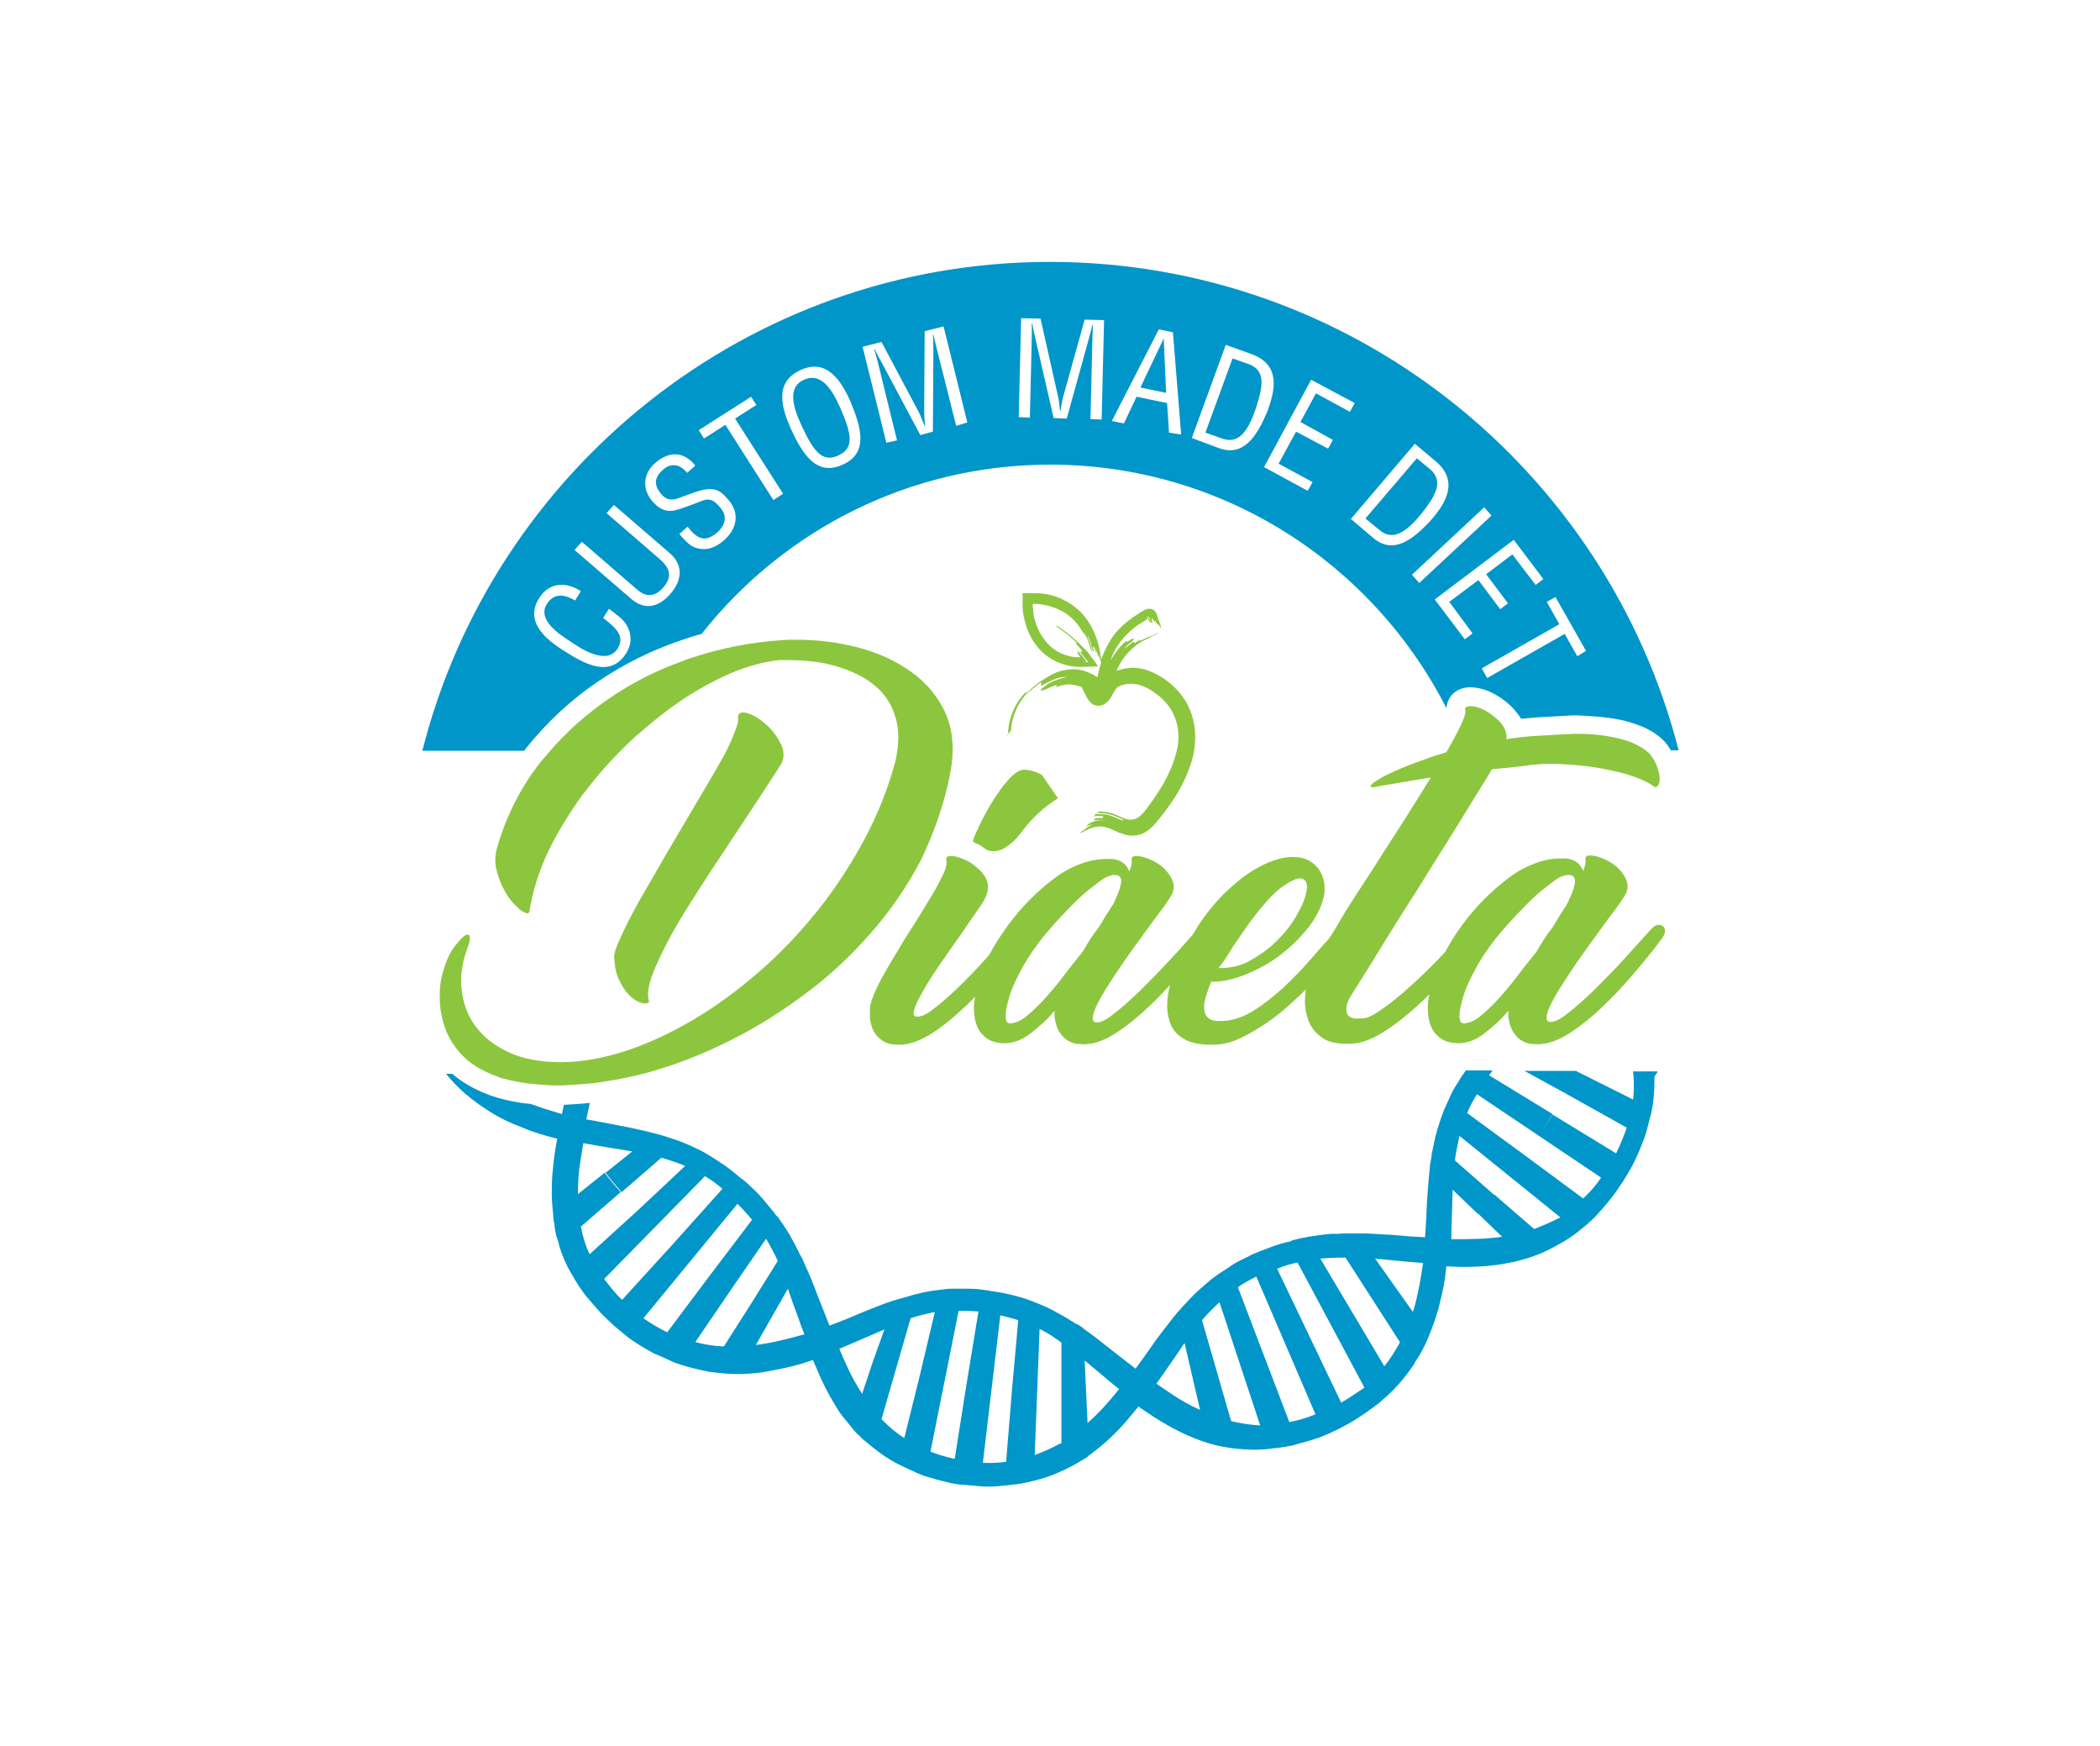 <?xml version="1.0" encoding="utf-8"?>
<!-- Generator: Adobe Illustrator 22.1.0, SVG Export Plug-In . SVG Version: 6.00 Build 0)  -->
<svg version="1.1" id="Layer_1" xmlns="http://www.w3.org/2000/svg" xmlns:xlink="http://www.w3.org/1999/xlink" x="0px" y="0px"
	 viewBox="0 0 433.1 360" style="enable-background:new 0 0 433.1 360;" xml:space="preserve">
<style type="text/css">
	.st0{fill:#0096C9;}
	.st1{fill:#8CC63F;}
</style>
<g>
	<g>
		<path class="st0" d="M216.5,54c-62.3,0-114.8,43-129.4,100.8h21c0.1-0.1,0.2-0.2,0.2-0.3c4.3-5.4,9.3-10.1,14.9-13.9
			c5.6-3.8,11.7-6.8,18.2-8.9c1.1-0.4,2.2-0.7,3.3-1c16.8-21.3,42.8-34.9,71.9-34.9c35.6,0,66.5,20.4,81.7,50.2c0.1-1,0.4-1.8,1-2.6
			c0.5-0.6,1.8-1.7,3.9-1.7c0.1,0,0.2,0,0.3,0c1.5,0.1,3.1,0.5,4.7,1.4c1.5,0.8,2.8,1.8,4.1,3.2c0.5,0.6,1,1.2,1.4,1.9
			c1.1-0.1,2.2-0.2,3.4-0.3c2.3-0.1,4.8-0.3,7.4-0.4l0.1,0h0.1c1.1,0,2.4,0.1,4,0.2c1.6,0.1,3.3,0.3,4.9,0.6
			c1.8,0.3,3.5,0.9,5.1,1.5c1.8,0.8,3.4,1.8,4.6,3.1l0.1,0.1l0.1,0.1c0.4,0.5,0.8,1.1,1.1,1.6h1.6C331.4,96.9,278.9,54,216.5,54z
			 M129.2,134.6c-3.3,5.3-8.6,2.3-12.7-0.3c-3.9-2.4-8.4-6.1-5.3-11c2.1-3.3,5.6-3.4,8.6-1.4l-1.2,1.9c-2.1-1.2-4.2-1.7-5.8,0.7
			c-2.1,3.3,2.6,6.3,4.9,7.8c2.3,1.6,7.5,4.9,9.7,1.4c1.4-2.3-0.1-3.9-1.9-5.4c-0.4-0.3-0.7-0.6-1.1-0.9l1.2-1.9
			c0.3,0.3,0.7,0.5,1,0.8c1.3,1,2.3,1.7,3,3.3C130.3,131.3,130.2,132.9,129.2,134.6z M138.3,122.4c-2.4,2.8-5.3,3.5-8.1,1.1
			l-11.7-10.1l1.5-1.7l11.1,9.6c1.2,1.1,3.3,2.6,5.7-0.2c2.4-2.7,0.6-4.6-0.6-5.7l-11.1-9.6l1.5-1.7l11.7,10.1
			C140.9,116.6,140.7,119.6,138.3,122.4z M149.2,111.5c-1.5,1.3-3.7,2.4-6.3,1.2c-1-0.5-2-1.7-2.8-2.6l1.7-1.5
			c1.9,2.4,3.5,3.4,6.1,1.2c1.7-1.5,2.2-3.4,0.6-5.2c-2-2.4-3-1.6-5.1-0.8c-1.1,0.4-2.9,1.1-4.1,1.4c-2.1,0.5-3.5-0.4-4.8-1.9
			c-2.2-2.6-1.8-5.8,0.7-7.9c2.8-2.4,5.8-2.4,8.2,0.6l-1.7,1.5c-1.3-1.7-3.2-2.2-4.9-0.7c-2.5,2.1-1.4,3.9-0.4,5.1
			c0.9,1.1,2,1.3,3.3,0.9l3.3-1.2c3.9-1.4,5.3-0.8,7,1.2C152.6,105.6,152.2,108.9,149.2,111.5z M159.5,103.1l-9.9-15.5l-4.4,2.8
			l-1.1-1.7l10.8-6.9l1.1,1.7l-4.4,2.8l9.9,15.5L159.5,103.1z M173.8,95.8c-5.4,2.5-8.3-2.2-10.7-7.4c-1.9-4.3-3.5-9.6,2-12.1
			c5.4-2.5,8.4,2.2,10.3,6.5C177.6,88.1,179.2,93.4,173.8,95.8z M197.2,87.8l-4.1-16.3c-0.2-0.8-0.4-1.7-0.6-2.5l-0.1,0
			c0.1,1.2,0.1,2,0.1,2.8L192.4,89l-2.6,0.7l-8.2-15.4c-0.4-0.6-0.7-1.3-1.2-2.3l-0.1,0c0.2,0.8,0.5,1.7,0.7,2.5l4,16.3l-2.2,0.5
			l-4.9-19.8l3.9-1l7.7,14.5c0.4,0.8,0.7,1.6,1.2,2.8l0.1,0c-0.1-1-0.2-2-0.2-3.1l0.1-16.4l3.9-1l4.9,19.8L197.2,87.8z M227.2,86.5
			l-2.3-0.1l0.4-16.8c0-0.9,0.1-1.7,0.1-2.6l-0.1,0c-0.3,1.2-0.5,1.9-0.7,2.7L220,86.3l-2.7-0.1l-3.9-17c-0.2-0.7-0.3-1.4-0.5-2.5
			l-0.1,0c0,0.9,0,1.8,0,2.6l-0.4,16.8l-2.3-0.1l0.5-20.4l4,0.1l3.6,16c0.2,0.9,0.3,1.7,0.4,3l0.1,0c0.2-1,0.3-2,0.6-3l4.4-15.8
			l4,0.1L227.2,86.5z M241.1,89.2l-0.4-6.1l-6.3-1.3l-2.6,5.5l-2.5-0.5l9.7-18.9l2.9,0.6l1.7,21.1L241.1,89.2z M251.4,92.4l-5.6-2.1
			l7-19.2l5.3,1.9c6,2.2,5,7.3,3.2,12C259.3,89.7,256.6,94.3,251.4,92.4z M274.9,90.7l-1,1.8l-6.6-3.5l-3.6,6.6l7,3.8l-1,1.8l-9-4.9
			l9.7-18l9,4.8l-1,1.8l-7-3.8l-3.2,5.9L274.9,90.7z M283.2,110.9l-4.6-3.9l13.2-15.5l4.3,3.6c4.8,4.1,2.2,8.6-1.2,12.4
			C291.5,111.1,287.4,114.5,283.2,110.9z M291.2,118.5l14.9-13.9l1.5,1.7l-14.9,13.9L291.2,118.5z M303.7,130.6l-1.6,1.2l-6.2-8.2
			l16.3-12.3l6.1,8.1l-1.6,1.2l-4.8-6.3l-5.4,4.1l4.5,6l-1.6,1.2l-4.5-6l-6,4.5L303.7,130.6z M325.3,135.3l-2.6-4.6l-16,9.1l-1.1-2
			l16-9.1l-2.6-4.6l1.8-1l6.3,11.1L325.3,135.3z"/>
		<polygon class="st0" points="240,69.8 235.2,79.9 240.5,81 240,69.8 		"/>
		<path class="st0" d="M165.8,78.3c-3.2,1.4-2.5,5.1-0.6,9.2c2.5,5.4,4.3,8,7.7,6.4c3.4-1.5,2.7-4.6,0.3-10
			C171.4,79.8,169.1,76.8,165.8,78.3z"/>
		<path class="st0" d="M257.6,75.1l-3.4-1.2l-5.6,15.3l3.4,1.2c3.1,1.1,5.2-0.7,7.1-6.5C260.5,79.5,261,76.4,257.6,75.1z"/>
		<path class="st0" d="M295,96.8l-2.8-2.3l-10.6,12.4l2.8,2.3c2.5,2.2,5.2,1.2,9-3.6C296.2,102,297.7,99.2,295,96.8z"/>
		<path class="st0" d="M341.8,221.1c0-0.1,0-0.1,0-0.2h-5l0.1,1.1c0.1,1.6,0.1,3.1-0.1,4.7l-11.6-5.8v0l-0.1-0.1h-10.7l8.4,4.6v0
			l12.7,7.1c-0.6,1.7-1.3,3.5-2.2,5.3l-13.1-8l-2.1,3.3l2.1-3.4l-13.1-8c0.2-0.3,0.5-0.6,0.7-1h-5.5c-0.2,0.3-0.4,0.6-0.6,0.9l0,0
			l0,0l-0.1,0.1c-0.3,0.4-0.5,0.8-0.8,1.3l0,0c-0.8,1.2-1.5,2.4-2,3.7l0,0l-0.1,0.2c-0.6,1.3-1.2,2.6-1.6,3.9c-0.5,1.6-1,3-1.3,4.6
			l0,0c-0.1,0.3-0.1,0.7-0.2,1c-0.1,0.5-0.2,0.9-0.3,1.4l-0.1,0.9c-0.1,0.3-0.1,0.7-0.2,1l-0.1,0.7l0,0.3l0,0
			c-0.3,2.4-0.4,4.7-0.6,7.1c-0.1,2.4-0.2,4.8-0.4,7.2l0,0l0,0l0,0l0,0l0.1,0.1c-1.2-0.1-2.4-0.1-3.5-0.2c-1.2-0.1-2.4-0.2-3.6-0.3
			c-1.2-0.1-2.3-0.1-3.5-0.2c-1.2-0.1-2.4-0.1-3.5-0.1l0,0c-0.6,0-1.2,0-1.8,0l0,0l0,0c-0.7,0-1.4,0-2.1,0.1l-0.5,0
			c-0.4,0-0.7,0-1,0l0,0c-1.6,0.1-3.1,0.4-4.7,0.6l0,0c-0.3,0.1-0.6,0.1-0.9,0.2l-0.3,0l-0.3,0.1c-0.6,0.1-1.1,0.3-1.7,0.4L266,256
			c-0.2,0-0.4,0.1-0.6,0.1l0,0c-1.3,0.3-2.7,0.8-4,1.3l0,0c-0.8,0.3-1.7,0.6-2.5,1l0,0l0,0l-0.1,0c-0.5,0.2-0.9,0.4-1.4,0.7l0,0
			c-1.3,0.6-2.6,1.2-3.7,2l0,0l-0.1,0.1c-1.3,0.8-2.5,1.6-3.7,2.5c-1.1,0.9-2.1,1.8-3.1,2.7c-1,0.9-1.9,2-2.8,2.9
			c-1.6,1.7-3,3.6-4.4,5.4c-1.4,1.8-2.7,3.8-4.1,5.7l-1.3,1.8l0,0l0,0v0l0,0l0,0l0,0l0,0c-1.8-1.4-3.6-2.8-5.4-4.2
			c-1.8-1.4-3.5-2.8-5.4-4.1l0-0.1c-0.4-0.2-0.7-0.5-1.1-0.7L222,273c-1.3-0.8-2.5-1.6-3.9-2.3c-1.3-0.8-2.7-1.4-4.2-2
			c-2.8-1.2-5.9-2-9.4-2.5l0,0l-0.1,0c-0.1,0-0.2,0-0.4-0.1l0,0c-0.5-0.1-1-0.1-1.5-0.2l0,0c-1.3-0.2-2.6-0.2-3.9-0.2l0,0
			c-0.5,0-0.9,0-1.4,0c-0.2,0-0.5,0-0.7,0c-0.8,0-1.6,0.1-2.4,0.2l0,0c-1.6,0.2-3.1,0.4-4.6,0.8l0,0l-0.4,0.1
			c-0.6,0.1-1.2,0.3-1.8,0.5l-0.7,0.2l-0.4,0.1c-0.6,0.2-1.2,0.3-1.7,0.5l-0.1,0l0,0c-1.9,0.6-3.8,1.4-5.6,2.1
			c-1.8,0.7-3.7,1.6-5.6,2.3l-2.1,0.8l0,0l0,0.1c-0.9-2.2-1.7-4.4-2.6-6.6c-0.8-2.2-1.7-4.3-2.7-6.5l0,0c-0.2-0.6-0.5-1.1-0.8-1.6
			l0,0l0,0c-0.3-0.6-0.6-1.2-0.9-1.8l-0.2-0.4c-0.2-0.3-0.3-0.6-0.5-0.9l0,0c-0.7-1.4-1.6-2.7-2.5-4l0,0c-0.2-0.2-0.3-0.5-0.5-0.7
			l-0.2-0.2l-0.2-0.2c-0.3-0.5-0.7-0.9-1.1-1.4l-0.5-0.6c-0.1-0.2-0.3-0.3-0.4-0.5l0,0c-0.9-1.1-1.8-2.1-2.9-3.1l0,0
			c-0.6-0.6-1.3-1.2-2-1.8l0,0l0,0l-0.1,0c-0.4-0.3-0.8-0.7-1.2-1l0,0c-1.1-0.9-2.2-1.8-3.4-2.5l0,0l-0.1-0.1
			c-1.3-0.8-2.5-1.6-3.8-2.3c-1.3-0.6-2.5-1.2-3.8-1.7c-1.3-0.5-2.6-0.9-3.8-1.3c-4.5-1.3-9-2.1-13.7-3l-2.2-0.4l0,0l-0.1,0.1
			l0.5-2.4c0.1-0.4,0.2-0.7,0.2-1.1c-1.8,0.2-3.6,0.3-5.3,0.4c-0.1,0.6-0.3,1.2-0.4,1.9c-1.2-0.4-2.4-0.7-3.6-1.1
			c-1-0.3-1.9-0.7-2.9-1c-2.5-0.2-4.8-0.7-6.9-1.3c-3.6-1.1-6.6-2.7-9-4.7c-0.1-0.1-0.1-0.1-0.2-0.2h-1.3c1.1,1.4,2.3,2.6,3.5,3.7
			l0,0c0.3,0.3,0.6,0.6,1,0.8l0.4,0.4c0.7,0.5,1.3,1,2,1.5l0,0l0,0c0.6,0.4,1.2,0.8,1.8,1.2l0,0c2.3,1.5,4.7,2.6,7.1,3.5
			c2.3,1,4.8,1.7,7.2,2.3l-0.1,0.1l0,0h0l0,0l0,0c-0.5,2.5-0.8,5-1,7.6c-0.1,1.3-0.1,2.6-0.1,4c0,1.3,0.2,2.7,0.3,4.1l0,0l0,0.3
			l0.1,0.9c0.1,0.4,0.2,0.8,0.2,1.3c0.1,0.4,0.1,0.7,0.2,1.1c0.1,0.6,0.3,1.1,0.5,1.7c0.1,0.4,0.2,0.8,0.3,1.2l0,0
			c0.6,1.9,1.4,3.8,2.5,5.6c0.9,1.6,1.9,3.2,3.1,4.7l0.2,0.2l0,0c1.2,1.4,2.4,2.9,3.9,4.3l0,0c0.5,0.5,1,0.9,1.5,1.4l0.1,0.1l0,0
			l0,0c1,0.8,1.9,1.6,2.9,2.4l0,0c1.7,1.2,3.3,2.2,5,3.1l0,0c0.3,0.2,0.6,0.3,0.9,0.4l0.9,0.4c0.7,0.3,1.5,0.7,2.2,1l0.4,0.2
			l0.3,0.1c0.3,0.1,0.6,0.2,0.9,0.3l0,0c2,0.7,4,1.1,5.9,1.5l0,0c0.2,0,0.5,0.1,0.7,0.1l0.1,0c1.9,0.3,3.9,0.4,5.7,0.4l0,0
			c1.1,0,2.2-0.1,3.3-0.2c1.1-0.1,2.2-0.3,3.2-0.5c2.1-0.4,4.1-0.8,6.1-1.4l2.5-0.8l0,0.1l0,0c0.5,1.2,1,2.3,1.5,3.5
			c0.5,1.1,1.1,2.3,1.7,3.4c0.6,1.1,1.3,2.3,2,3.4c0.7,1.1,1.6,2.1,2.5,3.2l0,0l0.3,0.4l0.5,0.6c0.3,0.3,0.5,0.6,0.8,0.8l0.8,0.8
			c0.6,0.5,1.2,1,1.8,1.5c0.2,0.1,0.3,0.3,0.5,0.4l0,0c1.5,1.2,3.2,2.4,5,3.3l0,0l0.1,0.1l0.1,0c0.2,0.1,0.4,0.2,0.6,0.3
			c0.7,0.3,1.4,0.7,2.1,1c0.4,0.1,0.7,0.3,1.1,0.5c0.5,0.2,1,0.4,1.5,0.6l0,0c1.6,0.5,3.4,1,5.2,1.4l0,0c0.7,0.2,1.5,0.3,2.2,0.4
			l0.2,0l0.2,0l0,0c1.1,0.1,2.2,0.2,3.3,0.3l0,0c1.9,0.2,3.7,0.1,5.4-0.1c1.7-0.2,3.3-0.3,4.9-0.7c1.8-0.4,3.5-0.9,5.1-1.5
			c1.6-0.6,3.1-1.4,4.5-2.1c0.5-0.3,1-0.6,1.5-0.9c0.4-0.2,0.8-0.5,1.2-0.7l0-0.1c3.6-2.6,6.5-5.4,9-8.5l1.5-1.8l0,0l0,0l0,0
			c4.4,3.1,9.1,6,14.9,7.7c1.7,0.5,3.5,0.8,5.4,1c1.9,0.2,3.9,0.3,6,0.1c1.8-0.2,3.7-0.4,5.6-0.8l0.3-0.1l0,0c1.8-0.5,3.7-1,5.6-1.7
			l0,0c0.6-0.3,1.2-0.5,1.9-0.8l0.1-0.1l0,0l0,0c1.2-0.5,2.3-1.1,3.4-1.7l0,0c1.8-1,3.4-2.1,4.9-3.2l0,0c0.3-0.2,0.5-0.4,0.8-0.6
			l0.8-0.6c0.6-0.5,1.2-1.1,1.8-1.6l0.3-0.3l0.3-0.3c0.2-0.2,0.5-0.4,0.7-0.7l0,0c1.5-1.5,2.7-3.1,3.8-4.7l0,0
			c0.1-0.2,0.3-0.4,0.4-0.6l0-0.1c1.1-1.6,2-3.3,2.7-5l0,0c0.9-2.1,1.6-4.1,2.2-6.2c0.5-2.1,1-4.1,1.3-6.1l0.3-2.6l0.1,0.1l0,0
			l2.3,0.1c4.9,0.1,10-0.3,15.3-2.1c1.5-0.5,3-1.2,4.5-2c1.5-0.8,3.1-1.7,4.5-2.8c1.5-1.2,3.1-2.4,4.5-4l0.1-0.1l0,0
			c1.3-1.4,2.5-2.9,3.7-4.5l0,0c0.4-0.6,0.8-1.2,1.2-1.8l0.1-0.1l0,0l0,0c0.7-1.1,1.3-2.2,1.9-3.2l0,0c1-1.8,1.7-3.6,2.4-5.4l0,0
			c0.1-0.3,0.2-0.5,0.3-0.8c0.1-0.3,0.2-0.6,0.3-0.9c0.2-0.8,0.4-1.5,0.6-2.3l0.1-0.4l0.1-0.4c0.1-0.4,0.2-0.8,0.3-1.1l0,0
			c0.4-2,0.6-4.1,0.6-6l0,0c0-0.4,0-0.8,0-1.3L341.8,221.1z M121.6,258.6c-0.8-1.7-1.4-3.5-1.7-5.3l-0.1-0.4l8.2-7.1
			c-1.1-1.3-2.3-2.6-3.3-4l-5.5,4.4c0-2.3,0.1-4.5,0.5-6.8c0.2-1.2,0.4-2.4,0.6-3.7c1.7,0.3,3.5,0.6,5.2,0.9
			c1.7,0.3,3.3,0.5,4.9,0.8l-5.5,4.4c1,1.4,2.2,2.7,3.3,4l8.2-7.1c1.7,0.5,3.3,1,4.9,1.7l-9.7,9.1v0L121.6,258.6z M128.3,268
			c-1.5-1.4-2.6-2.9-3.7-4.3l10.4-10.6l10.4-10.6c1.2,0.7,2.4,1.6,3.6,2.6l-10.3,11.5v0L128.3,268z M137.6,274.7
			c-1.6-0.8-3.2-1.7-4.9-2.9l9.7-11.8l-3-2.6l3,2.6l9.7-11.8c1.1,1.1,2.1,2.2,3,3.3l-8.8,11.6v0L137.6,274.7z M149.3,277.6l-0.4,0
			c-1.8-0.1-3.7-0.4-5.5-0.9l7.3-10.7l7.3-10.6c0.7,1.2,1.3,2.3,1.9,3.5l0.5,1.1l-5.5,8.8v0L149.3,277.6z M155.9,277.3l3.3-5.8
			l3.3-5.8c0.3,1,0.7,2,1,2.9c0.4,1,0.7,2,1.1,3c0.4,1.2,0.8,2.3,1.3,3.5C162.7,276,159.3,276.9,155.9,277.3z M180,280.8l-2.2,6.6
			c-1.2-1.9-2.3-3.8-3.2-5.9c-0.5-1.1-1-2.2-1.5-3.4c3.3-1.4,6.3-2.7,9.3-4L180,280.8z M189.7,283.6l-3.2,12.9c-1.6-1-3-2.2-4.3-3.5
			l-0.4-0.4l3-10.4l3-10.4c1.7-0.6,3.3-0.9,5-1.3L189.7,283.6z M199.3,285.6l-2.4,15.2c-1.8-0.4-3.5-0.9-5-1.5l2.9-14.5l2.9-14.5
			c1.3-0.1,2.6,0,4.1,0.1L199.3,285.6L199.3,285.6z M208.7,286.7l-1.2,14.7c-1.5,0.2-3.1,0.3-4.8,0.2l1.8-15.2h0l1.8-15.2
			c1.3,0.3,2.5,0.6,3.7,1L208.7,286.7z M218.5,297.7c-1.6,0.9-3.3,1.6-5.1,2.3l0.5-13l0.5-13c1.2,0.6,2.4,1.3,3.5,2.1l1,0.7l0,10.4
			l0,10.4L218.5,297.7z M224.3,293.4L224,287l-0.3-6.5c1.4,1.2,2.9,2.4,4.3,3.6c0.9,0.8,1.9,1.6,2.8,2.3
			C228.8,288.9,226.7,291.3,224.3,293.4z M241.6,287.4c-1-0.7-2.1-1.4-3.1-2.1c1-1.4,2-2.9,3-4.3c1-1.4,1.9-2.8,2.8-4.1l1.6,6.9h0
			l1.6,6.9C245.5,289.8,243.5,288.7,241.6,287.4z M254.3,293.1l-0.4-0.1l-3-10.4l-3-10.4c1.1-1.3,2.3-2.5,3.6-3.7l4.2,12.7l0,0
			l4.2,12.7C258,293.8,256.1,293.5,254.3,293.1z M265.9,293.2l-5.3-13.9v0l-5.3-13.9c1.1-0.8,2.4-1.5,3.8-2.2l6.1,14.2l0,0l6.1,14.2
			C269.4,292.4,267.6,292.9,265.9,293.2z M276.6,289.2l-6.6-13.8l-6.6-13.8c1.4-0.6,2.8-1,4.2-1.3l6.9,12.9l6.9,12.9
			C279.9,287.1,278.3,288.2,276.6,289.2z M288.6,277c-0.9,1.6-1.9,3.2-3.1,4.7l-6.6-11.1l0,0l-6.6-11.1c1.3-0.1,2.7-0.2,4-0.2l1.2,0
			l5.6,8.7l0,0l0,0l5.6,8.7L288.6,277z M291.4,270.5l-3.9-5.5l-3.9-5.5c2.1,0.2,4.1,0.4,6.2,0.6c1.2,0.1,2.5,0.2,3.7,0.3
			C293,263.8,292.4,267.3,291.4,270.5z M316.4,253.4l-8.2-7.1c-1.1,1.3-2.3,2.6-3.5,3.8l5.1,4.9c-3.4,0.5-7,0.5-10.5,0.5
			c0-1.2,0.1-2.5,0.1-3.7c0.1-2.2,0.1-4.4,0.2-6.5l5.1,4.9c1.2-1.2,2.4-2.5,3.5-3.8l-8.1-7.1l0-0.4c0.2-1.6,0.6-3.1,0.9-4.7
			l10.4,8.4l0,0l10.4,8.4C320.1,251.9,318.2,252.7,316.4,253.4z M326.5,247.1l-11.9-8.8l-12-8.8c0.5-1.3,1.2-2.6,2-3.9l12.8,8.6v0
			l12.8,8.6C329.1,244.5,327.8,245.9,326.5,247.1z"/>
	</g>
	<g>
		<path class="st1" d="M141.8,187.1c2.8-4.5,5.9-9.2,9.3-14.3c3.4-5.1,6.7-10.1,9.9-15.1c0.8-1.3,0.8-2.8,0-4.4
			c-0.8-1.6-1.9-3-3.2-4.1c-1.3-1.1-2.6-1.9-3.8-2.2c-0.3-0.1-0.6-0.1-0.8-0.1c-0.7,0-1,0.4-1,1.1c0.1,0.5,0,1.1-0.3,1.9
			c-0.3,0.8-0.6,1.7-1.1,2.8c-0.6,1.5-1.7,3.5-3.2,6.1c-1.5,2.6-3.2,5.4-5,8.5c-1.8,3.1-3.7,6.2-5.6,9.5c-1.9,3.3-3.7,6.4-5.3,9.2
			c-1.6,2.9-2.9,5.4-3.8,7.5c-1,2.1-1.4,3.6-1.2,4.3c0.1,1.7,0.4,3.1,1,4.3c0.6,1.2,1.2,2.2,2,3c0.8,0.8,1.5,1.3,2.3,1.6
			c0.4,0.1,0.7,0.2,1,0.2c0.3,0,0.7-0.1,0.9-0.3c-0.6-1.7-0.1-4.2,1.5-7.7C136.9,195.5,139,191.5,141.8,187.1z"/>
		<path class="st1" d="M196.1,158.7c0.8-4.8,0.3-9-1.5-12.5c-1.8-3.5-4.4-6.3-7.9-8.5c-3.4-2.2-7.4-3.8-11.9-4.7
			c-3.6-0.8-7.2-1.1-10.8-1.1c-1,0-1.9,0-2.9,0.1c-6.1,0.4-12.3,1.6-18.4,3.6c-0.6,0.2-1.3,0.4-1.9,0.7c-5.4,1.9-10.5,4.5-15.3,7.8
			c-4.5,3.1-8.6,6.7-12.2,10.9c-0.6,0.7-1.2,1.4-1.8,2.1c-4,5.1-7,10.9-8.9,17.4c-0.6,1.9-0.6,3.8,0,5.6c0.5,1.8,1.3,3.4,2.2,4.8
			c1,1.3,1.9,2.3,2.8,2.9c0.5,0.3,0.9,0.5,1.1,0.5c0.3,0,0.4-0.1,0.5-0.4c0.6-3.9,1.8-7.9,3.7-12c1.9-4,4.3-7.9,7-11.7
			c2.4-3.2,5-6.3,7.9-9.2c0.5-0.5,0.9-0.9,1.4-1.4c1.2-1.2,2.5-2.3,3.8-3.4c2.2-1.9,4.5-3.7,6.8-5.3c3.6-2.5,7.3-4.5,10.9-6.1
			c3.6-1.5,7-2.4,10.1-2.7c0.5,0,1,0,1.6,0c3.8,0,7.2,0.4,10.2,1.3c3.3,1,6.1,2.4,8.1,4.2c2.1,1.8,3.4,4.1,4.1,6.7
			c0.7,2.6,0.6,5.6-0.2,8.9c-1.5,5.5-3.6,10.8-6.4,16c-2.8,5.2-6,10.1-9.7,14.7c-3.7,4.6-7.7,8.8-12.1,12.6
			c-4.4,3.8-8.9,7.1-13.5,9.8c-4.6,2.7-9.3,4.9-13.9,6.4c-4.7,1.5-9.1,2.3-13.3,2.3c-4.3,0-8-0.7-10.9-2.1c-3-1.4-5.2-3.2-6.8-5.4
			c-1.6-2.2-2.5-4.7-2.8-7.5c-0.3-2.8,0.1-5.5,1.1-8.2c0.7-1.8,0.8-2.9,0.3-3.1c-0.1,0-0.1,0-0.2,0c-0.5,0-1.4,0.8-2.6,2.4
			c-0.9,1.1-1.6,2.6-2.2,4.5c-0.6,1.8-0.9,3.6-0.9,5.3c-0.1,2.7,0.4,5.3,1.3,7.6c0.9,2.3,2.4,4.3,4.3,6c1.6,1.4,3.7,2.5,6.1,3.4
			c0.5,0.2,1,0.4,1.5,0.5c2.1,0.6,4.5,1,7.2,1.2c1.2,0.1,2.5,0.2,3.8,0.2c0.8,0,1.7,0,2.5-0.1c1.7-0.1,3.5-0.2,5.3-0.4
			c2.8-0.4,5.7-0.9,8.7-1.6c5.8-1.4,11.5-3.5,17.2-6.2c5.7-2.7,11.1-5.9,16.4-9.8c5.3-3.8,10-8.1,14.3-13
			c4.3-4.8,7.9-10.1,10.8-15.7C192.9,171,195,165,196.1,158.7z"/>
		<path class="st1" d="M200.7,173.6c0.3,0.2,0.7,0.3,1.1,0.5c0.6,0.3,1.2,0.8,1.8,1.2c0.4,0.1,0.8,0.2,1.2,0.2
			c0.7,0,1.3-0.1,1.9-0.4c1.4-0.7,2.8-1.9,4.1-3.7c2.1-2.8,4.6-5.1,7.4-6.8l-3.3-4.8c-0.7-0.4-1.4-0.7-2.2-0.9
			c-0.5-0.1-1-0.2-1.4-0.2c-0.5,0-0.9,0.1-1.2,0.3c-0.8,0.4-1.7,1.2-2.5,2.2c-0.9,1-1.7,2.2-2.5,3.4c-0.8,1.2-1.5,2.5-2.2,3.8
			c-0.7,1.3-1.2,2.4-1.6,3.3c-0.4,0.8-0.6,1.4-0.6,1.8C200.7,173.4,200.7,173.5,200.7,173.6z"/>
		<path class="st1" d="M343.4,191.8c-0.1-0.4-0.2-0.7-0.5-0.9c-0.2-0.1-0.4-0.2-0.7-0.2c-0.1,0-0.3,0-0.4,0
			c-0.4,0.1-0.8,0.4-1.3,0.9c-1.7,1.9-3.6,4-5.7,6.3c-2.1,2.3-4.2,4.4-6.2,6.4c-2,1.9-3.8,3.5-5.5,4.8c-1.4,1.1-2.5,1.6-3.2,1.6
			c-0.1,0-0.2,0-0.3,0c-0.7-0.1-0.8-0.8-0.4-2.1c0.4-1.2,1.2-2.7,2.3-4.5c1.1-1.8,2.4-3.7,3.8-5.8c1.5-2.1,2.9-4.1,4.3-6
			c1.4-1.9,2.6-3.6,3.7-5c1.1-1.5,1.7-2.5,2-3c0.4-0.9,0.5-1.8,0.2-2.6c-0.3-0.9-0.8-1.6-1.4-2.3c-0.6-0.7-1.4-1.3-2.3-1.8
			c-0.9-0.5-1.7-0.8-2.4-1c-0.5-0.1-0.9-0.2-1.3-0.2c-0.2,0-0.4,0-0.5,0c-0.5,0.1-0.7,0.4-0.6,0.9c0.1,0.5-0.1,1.3-0.5,2.3
			c-0.5-1.5-1.7-2.4-3.5-2.6c-0.3,0-0.6,0-1,0c-1.8,0-3.5,0.3-5.1,0.9c-2,0.7-3.9,1.7-5.6,3c-1.8,1.3-3.5,2.8-5.2,4.5
			c-1.7,1.7-3.2,3.5-4.6,5.4c-1.4,1.9-2.5,3.7-3.4,5.4c-0.4,0.5-0.9,0.9-1.3,1.4c-2,2.1-4,4-6,5.8c-2,1.8-3.8,3.3-5.4,4.4
			c-1.6,1.2-2.9,1.9-3.8,2.1c-0.6,0.1-1.1,0.1-1.5,0.1c-0.2,0-0.5,0-0.7,0c-0.6-0.1-1.1-0.3-1.4-0.7c-0.3-0.4-0.4-1-0.3-1.7
			c0.1-0.8,0.5-1.7,1.3-2.9l2.7-4.3c1.3-2.1,2.8-4.5,4.5-7.3c1.8-2.8,3.6-5.8,5.7-9c2-3.2,4-6.5,6-9.6c2-3.2,3.8-6.1,5.5-8.9
			c1.7-2.8,3.2-5.1,4.3-7c1.9-0.2,3.6-0.3,5-0.5c1.4-0.1,2.4-0.3,3.1-0.4c1-0.1,2.3-0.2,3.8-0.2c0.5,0,1,0,1.6,0
			c2.3,0.1,4.6,0.3,7.1,0.6c2.5,0.4,4.8,0.9,7.1,1.5c2.3,0.7,4.2,1.5,5.6,2.5c0.2,0.1,0.3,0.2,0.4,0.2c0.2,0,0.4-0.1,0.5-0.3
			c0.3-0.3,0.4-0.9,0.4-1.5c0-0.7-0.2-1.4-0.5-2.3c-0.3-0.9-0.8-1.8-1.5-2.7c-0.3-0.3-0.6-0.6-0.9-0.8c-0.7-0.5-1.5-1-2.4-1.4
			c-1.3-0.6-2.8-1-4.3-1.3c-1.5-0.3-3-0.5-4.4-0.6c-1.5-0.1-2.7-0.1-3.7-0.1c-2.6,0.1-5.1,0.3-7.4,0.4c-2.3,0.1-4.5,0.4-6.5,0.7
			c0.1-1.3-0.4-2.5-1.3-3.5c-1-1-2-1.8-3.1-2.4c-1.1-0.6-2.1-0.9-3-0.9c0,0-0.1,0-0.1,0c-0.8,0-1.2,0.3-1,1c0.1,0.4-0.2,1.4-0.9,2.9
			c-0.2,0.4-0.5,0.9-0.7,1.4c-0.6,1.2-1.4,2.6-2.3,4.2c-1.7,0.5-3.3,1-4.8,1.6c-1.5,0.5-3,1.1-4.5,1.7c-1.8,0.8-3.2,1.4-4.2,2
			c-1,0.6-1.6,1-1.9,1.3c-0.3,0.3-0.3,0.5,0,0.6c0.1,0,0.2,0,0.4,0c0.3,0,0.7-0.1,1.1-0.2c1.7-0.3,3.5-0.6,5.3-0.9
			c1.8-0.3,3.6-0.6,5.4-0.9c-1.5,2.4-3.1,5-4.8,7.7l-5.2,8.1c-1.7,2.7-3.4,5.3-5.1,7.9c-1.7,2.6-3.2,5-4.5,7.3
			c-0.5,0.8-0.9,1.5-1.4,2.2c-1.2,1.3-2.4,2.7-3.8,4.3c-1.8,2.1-3.8,4.1-5.7,5.9c-2,1.8-4,3.4-6.1,4.7c-2.1,1.3-4.2,2-6.2,2.1
			c-0.3,0-0.6,0-0.9,0c-0.8,0-1.4-0.1-1.9-0.4c-0.6-0.4-1-0.9-1.1-1.7c-0.1-0.7-0.1-1.6,0.2-2.6c0.3-1,0.7-2.2,1.2-3.4
			c0.2,0,0.3,0,0.5,0c1.6,0,3.2-0.3,5-0.9c1.9-0.6,3.8-1.5,5.6-2.5s3.5-2.3,5.1-3.7c1.6-1.4,2.9-2.9,4.1-4.4c1.1-1.5,2-3.1,2.5-4.6
			c0.6-1.6,0.7-3,0.5-4.3c-0.3-1.7-1.1-3.1-2.3-4c-1.1-0.9-2.5-1.3-4.1-1.3c-0.2,0-0.3,0-0.5,0c-1.9,0.1-4,0.7-6.4,2
			c-2.4,1.2-4.8,3.1-7.5,5.7l-0.1,0.1c-1.8,1.9-3.6,4-5.1,6.4c-0.4,0.6-0.7,1.2-1.1,1.8c-1.5,1.7-3,3.4-4.8,5.3
			c-2.1,2.3-4.2,4.4-6.2,6.4c-2,1.9-3.8,3.5-5.5,4.8c-1.4,1.1-2.5,1.6-3.2,1.6c-0.1,0-0.2,0-0.3,0c-0.7-0.1-0.8-0.8-0.4-2.1
			c0.4-1.2,1.2-2.7,2.3-4.5c1.1-1.8,2.4-3.7,3.8-5.8c1.5-2.1,2.9-4.1,4.3-6c1.4-1.9,2.6-3.6,3.7-5c1.1-1.5,1.7-2.5,2-3
			c0.4-0.9,0.5-1.8,0.2-2.6c-0.3-0.9-0.8-1.6-1.4-2.3c-0.6-0.7-1.4-1.3-2.3-1.8c-0.9-0.5-1.7-0.8-2.4-1c-0.5-0.1-0.9-0.2-1.3-0.2
			c-0.2,0-0.4,0-0.5,0c-0.5,0.1-0.7,0.4-0.6,0.9c0.1,0.5-0.1,1.3-0.5,2.3c-0.5-1.5-1.7-2.4-3.5-2.6c-0.3,0-0.6,0-1,0
			c-1.8,0-3.5,0.3-5.2,0.9c-2,0.7-3.9,1.7-5.6,3c-1.8,1.3-3.5,2.8-5.2,4.5c-1.7,1.7-3.2,3.5-4.6,5.4c-1.5,2.1-2.8,4.1-3.8,6
			c-0.3,0.3-0.5,0.6-0.8,0.9c-2,2.2-3.9,4.2-5.8,6c-1.9,1.8-3.6,3.3-5.1,4.4c-1.3,1-2.3,1.4-3,1.4c-0.1,0-0.2,0-0.4,0
			c-0.6-0.1-0.6-0.8-0.2-1.9c0.4-1.1,1.2-2.6,2.2-4.3c1-1.7,2.2-3.5,3.6-5.5c1.4-2,2.7-3.9,4-5.7c1.2-1.8,2.3-3.4,3.3-4.8
			c1-1.4,1.5-2.4,1.7-3c0.5-1.5,0.3-2.8-0.6-4c-0.4-0.6-0.9-1.1-1.4-1.5c-0.6-0.5-1.2-1-1.8-1.3c-0.6-0.3-1.1-0.5-1.6-0.7
			c-0.6-0.2-1.2-0.4-1.7-0.4c-0.1,0-0.2,0-0.3,0c-0.8,0-1.1,0.3-0.9,1c0.1,0.6-0.1,1.6-0.7,2.8c-0.6,1.2-1.3,2.7-2.3,4.3
			c-1,1.7-2.1,3.4-3.3,5.4c-1.2,1.9-2.5,3.8-3.6,5.8c-1.2,1.9-2.3,3.8-3.3,5.6c-1,1.8-1.7,3.4-2.2,4.8c-0.3,0.7-0.4,1.6-0.4,2.7
			c0,1.1,0.1,2.1,0.5,3.1c0.4,1,1,1.8,2,2.5c0.8,0.6,1.8,0.9,3.2,0.9c0.2,0,0.5,0,0.8,0c1.9-0.1,4-0.9,6.4-2.4
			c2.3-1.5,4.6-3.4,6.9-5.6c0.7-0.6,1.3-1.3,1.9-1.9c-0.2,1.1-0.3,2.1-0.2,3.1c0.1,2.1,0.7,3.8,1.9,4.9c1.1,1.1,2.6,1.6,4.4,1.6
			c0.1,0,0.2,0,0.3,0c1.7-0.1,3.3-0.7,5-2c1.7-1.3,3.4-2.8,5-4.7c-0.1,0.8,0,1.6,0.2,2.4c0.2,0.9,0.5,1.6,1,2.3
			c0.5,0.7,1.1,1.3,2,1.7c0.7,0.4,1.6,0.5,2.7,0.5c0.2,0,0.3,0,0.5,0c2-0.1,4.1-0.9,6.4-2.4c2.3-1.5,4.6-3.4,6.9-5.6
			c1.4-1.3,2.8-2.8,4.1-4.2c-0.1,0.5-0.2,0.9-0.3,1.4c-0.4,2.1-0.4,4,0.1,5.7c0.4,1.7,1.4,3,2.9,3.9c1.4,0.9,3.3,1.3,5.7,1.3
			c0.2,0,0.3,0,0.5,0c1.8,0,3.6-0.4,5.5-1.3c1.9-0.9,3.8-2,5.7-3.3c1.9-1.3,3.7-2.8,5.4-4.4c0.9-0.8,1.7-1.6,2.5-2.4
			c-0.1,0.4-0.1,0.8-0.1,1.2c-0.2,1.6,0,3.2,0.5,4.8c0.5,1.6,1.5,2.9,2.9,3.9c1.2,0.9,2.9,1.3,5,1.3c0.4,0,0.8,0,1.2,0
			c2-0.1,4.1-0.9,6.5-2.4c2.4-1.5,4.7-3.3,7.1-5.5c0.8-0.7,1.6-1.5,2.4-2.3c-0.3,1.3-0.4,2.5-0.3,3.6c0.1,2.1,0.7,3.8,1.9,4.9
			c1.1,1.1,2.6,1.6,4.4,1.6c0.1,0,0.2,0,0.3,0c1.7-0.1,3.3-0.7,5-2c1.7-1.3,3.4-2.8,5-4.7c-0.1,0.8,0,1.6,0.2,2.4
			c0.2,0.9,0.5,1.6,1,2.3c0.5,0.7,1.1,1.3,2,1.7c0.7,0.4,1.6,0.5,2.7,0.5c0.2,0,0.3,0,0.5,0c2-0.1,4.1-0.9,6.4-2.4
			c2.3-1.5,4.6-3.4,6.9-5.6c2.3-2.2,4.5-4.6,6.6-7.1c2.1-2.5,4-4.8,5.5-6.9C343.3,192.7,343.4,192.2,343.4,191.8z M254.2,195.3
			c1.1-1.6,2.2-3.2,3.3-4.8c1.2-1.6,2.4-3.1,3.6-4.5c1.2-1.4,2.4-2.5,3.4-3.2c1.6-1.1,2.8-1.7,3.6-1.7c0.2,0,0.3,0,0.5,0.1
			c0.8,0.3,1.1,1.1,0.9,2.3s-0.7,2.8-1.8,4.7c-1,1.9-2.3,3.7-4,5.4c-1.6,1.7-3.5,3.1-5.6,4.3c-2,1.2-4.2,1.7-6.4,1.7
			c-0.1,0-0.2,0-0.4,0C252.3,198.4,253.2,197,254.2,195.3z M223.3,196.2c-1.5,1.9-3,3.7-4.3,5.5c-1.4,1.8-2.7,3.3-3.9,4.6
			c-1.2,1.3-2.4,2.4-3.5,3.3c-1.1,0.9-2.2,1.3-3.2,1.4c0,0-0.1,0-0.1,0c-0.6,0-0.9-0.5-0.9-1.5c0-1.1,0.3-2.4,0.8-4.1
			c0.5-1.7,1.4-3.6,2.5-5.6c1.1-2.1,2.5-4.1,4.1-6.2c1.3-1.6,2.7-3.2,4.2-4.8c1.5-1.6,2.9-3,4.3-4.3c1.4-1.2,2.7-2.2,3.8-3
			c1.1-0.8,2.1-1.1,2.8-1.1c0.6,0,1,0.2,1.2,0.6c0.2,0.4,0.2,0.9,0,1.5c-0.1,0.6-0.3,1.2-0.6,1.9c-0.3,0.7-0.6,1.3-0.9,2
			c-1,1.5-2,3.1-3,4.8C225.3,192.8,224.3,194.5,223.3,196.2z M316.9,196.2c-1.5,1.9-3,3.7-4.3,5.5c-1.4,1.8-2.7,3.3-3.9,4.6
			c-1.2,1.3-2.4,2.4-3.5,3.3c-1.1,0.9-2.2,1.3-3.2,1.4c0,0-0.1,0-0.1,0c-0.6,0-0.9-0.5-0.9-1.5c0-1.1,0.3-2.4,0.8-4.1
			c0.5-1.7,1.4-3.6,2.5-5.6c1.1-2.1,2.5-4.1,4.1-6.2c1.3-1.6,2.7-3.2,4.2-4.8c1.5-1.6,2.9-3,4.3-4.3c1.4-1.2,2.7-2.2,3.8-3
			c1.1-0.8,2.1-1.1,2.8-1.1c0.6,0,1,0.2,1.2,0.6c0.2,0.4,0.2,0.9,0,1.5c-0.1,0.6-0.3,1.2-0.6,1.9c-0.3,0.7-0.6,1.3-0.9,2
			c-1,1.5-2,3.1-3,4.8C318.9,192.8,317.9,194.5,316.9,196.2z"/>
		<path class="st1" d="M207.7,151.7c0.1,0,0.1-0.2,0.2-0.2c0-1.7,0.4-3.5,1.1-5.1c0.7-1.5,1.6-2.8,2.6-3.7c0.6-0.6-0.4,0.8,0.3,0.3
			c0.6-0.6,1.9-1.7,2.6-2.2c0.8-0.3-0.4,0.8,0.4,0.5c0,0,0.1,0,0.2-0.1c0.4-0.2,1.2-0.6,2-1c0.9-0.4,1.9-0.6,2.3-0.6
			c0.6,0,0.8,0,0.7,0c-0.1,0-0.4,0.1-0.9,0.2c-1,0.2-2.4,0.8-3.4,1.4c0.7-0.3-1.3,0.9-1.2,1c0.1,0.1,0.2,0.2,0.6,0.1
			c0.4-0.1,1.1-0.5,2.4-1c0.7-0.2,0.1,0.3,0.2,0.4c0.9-0.4,1.8-0.6,2.7-0.6c0.5,0,0.9,0.1,1.4,0.2c0.2,0.1,0.5,0.1,0.7,0.2l0.3,0.1
			c0.1,0,0.3,0.1,0.2,0.1l0,0l0.1,0.2l0.2,0.4l0.5,1c0.3,0.7,0.7,1.3,1.2,1.7c0.2,0.2,0.4,0.3,0.7,0.4c0.3,0,0.5,0.2,0.9,0.1
			c1.1,0,2.1-1,2.8-2.4l0.4-0.7l0.3-0.4c0.1-0.1,0.2-0.2,0.2-0.3c0,0,0,0,0,0c0.7-0.4,1.6-0.7,2.5-0.7c0.9-0.1,1.8,0.1,2.6,0.4
			c0.9,0.3,1.8,0.8,2.6,1.4c0.8,0.6,1.6,1.2,2.2,1.9c1.2,1.3,2.1,3,2.5,4.9c0.4,1.9,0.3,3.9-0.3,5.9c-1.1,4.1-3.4,7.7-5.7,10.8
			c-0.7,1-1.7,2.2-2.6,2.5c-0.9,0.4-1.8,0.1-2.5-0.1c0.6,0.3,1.2,0.5,1.8,0.4c-0.4,0.1-0.9,0-1.3-0.2c-0.2-0.1-0.5-0.2-0.7-0.3
			c-0.3-0.1-0.6-0.3-0.9-0.4c-1.2-0.6-2.6-0.9-4-0.9c0,0.2,0,0.2-0.9,0.4c0.9-0.1,2.1-0.1,3.1,0.2c1.1,0.2,2.1,0.8,2.8,1.1l-0.1,0.2
			c-0.7-0.3-1.7-0.8-2.7-1.1c-1-0.3-2.2-0.3-3-0.2c0,0.1,0,0.2,0,0.3c0,0.1-0.8,0.2-1.6,0.5c0.4-0.1,1-0.3,1.6-0.4
			c0.6-0.1,1.3-0.1,1.7,0c0,0.1,0,0.2,0,0.3c0,0,0,0,0,0c0,0.1-0.8,0-1.6,0.1c0,0.1-0.7,0.4,0.1,0.4c0.7-0.1,1.5-0.1,2.3,0.1
			c-1.5-0.3-2.6,0.1-3.3,0.4c-0.7,0.3-0.9,0.7-0.9,0.8c0.6-0.4,0.7-0.2,1.3-0.4c-0.5,0.2-0.9,0.4-1.3,0.7c-0.2,0.1-0.3,0.3-0.5,0.4
			c-0.2,0.1-0.4,0.3-0.6,0.4c-0.3,0.2-0.3,0.2-0.1,0.2c0.1,0,0.4-0.1,0.7-0.3c0.3-0.1,0.4-0.2,0.8-0.4c1.6-0.8,3.3-0.8,5.1,0.1
			c0.2,0.1,0.4,0.2,0.7,0.3c0.3,0.2,0.6,0.3,1,0.4c0.7,0.3,1.5,0.5,2.3,0.5c0.9,0,1.7-0.2,2.5-0.6c0.7-0.4,1.3-0.9,1.8-1.4
			c0.5-0.5,0.9-1,1.3-1.5l1.1-1.4c0.7-1,1.4-1.9,2.1-3c1.3-2,2.4-4.3,3.2-6.6c0.8-2.3,1.2-5,0.9-7.6c-0.3-2.6-1.3-5.2-3-7.2
			c-1.7-2.1-3.8-3.6-6.2-4.6c-1.3-0.5-2.7-0.8-4.1-0.7c-1,0.1-1.9,0.3-2.8,0.6l0-0.1c0.5-1.1,1.1-2.2,1.9-3.1
			c0.8-0.9,1.6-1.7,2.6-2.4c0.5-0.3,1-0.6,1.6-0.9c0.3-0.1,0.6-0.2,0.8-0.4c0.1-0.1,0.3-0.1,0.4-0.2l0.5-0.2c0.1,0,0.2-0.1,0.2-0.1
			c0.1-0.1,0.2-0.2,0.3-0.2c0.1-0.1,0.1-0.1,0.1-0.1c0-0.1,0-0.1,0-0.1c0,0-0.1,0-0.1,0l-0.2,0.2c-0.1,0.1-0.2,0.1-0.3,0.2
			c-1.2,0.4-2.1,0.8-2.9,1.2c-0.3,0.2,0.2-0.3-0.1-0.2c-0.3,0.2-0.8,0.5-1.1,0.7c-0.3,0.1,0.1-0.4-0.2-0.3c0,0,0,0,0,0
			c-0.4,0.1-1.3,1.1-1.6,1.2c-0.8,0.7,0.3-0.6,1.2-1.2c-0.3,0.1,0.6-0.4,0.5-0.5c-0.1-0.1-0.2-0.3-1.4,0.5c-0.3,0.2-0.1-0.1-0.2-0.2
			c-1.3,1.1-2.4,2.6-3.3,4.1c0.4-1.1,0.9-2.2,1.6-3.2c1-1.5,2.2-2.7,3.5-3.7c0.7-0.6,2.4-1.4,2.4-1.6c-0.1,0-0.1,0-0.2,0.1l-0.4,0.2
			c0.1-0.1,0.2-0.1,0.3-0.2c0.1-0.1,0.2-0.1,0.2-0.1c0.1,0,0.2-0.1,0.3-0.1c0.1,0,0.1,0.1,0.2,0.2l0,0.1c0,0.1,0.1,0.2,0.1,0.3
			c0.1,0,0.1,0,0.3,0.3c-0.1-0.3-0.2-0.6-0.3-0.9c0-0.1-0.1-0.2-0.2-0.2c-0.1,0-0.2,0-0.3,0l0-0.1c0.1-0.1,0.2-0.1,0.4-0.1
			c0.1,0,0.2,0.2,0.2,0.3c0,0.1,0.1,0.3,0.1,0.4c0.1,0.2,0.1,0.4,0.2,0.5c0,0,0.1,0,0.2-0.1c0,0,0.2,0.3,0.3,0.6
			c-0.1-0.3-0.4-1-0.4-1.3c0,0,0.1,0,0.2-0.1c0,0,0,0,0,0c0,0,0.1,0.3,0.3,0.6c0.1,0,0.3,0.3,0.2-0.1c-0.1-0.3-0.2-0.6-0.3-1
			c0.1,0.4,0.2,0.7,0.3,0.9c0.1,0.2,0.2,0.4,0.3,0.6c0.2,0.3,0.3,0.4,0.4,0.4c-0.2-0.3,0-0.4-0.2-0.6c0.5,0.9,1,1.9,0.6,0.5
			c-0.1-0.4-0.3-0.8-0.4-1.1c-0.1-0.1-0.3-1.4-0.8-1.8c-0.6-0.5-1.4-0.5-2.1-0.1l-0.7,0.4c-0.2,0.1-0.4,0.2-0.6,0.4
			c-1.5,0.9-3,2.1-4.2,3.4c-1.5,1.7-2.6,3.8-3.4,6c0-0.2,0-0.4-0.1-0.8c-0.3-2.2-1-4.4-2.1-6.3c-1.1-2-2.8-3.7-4.8-4.8
			c-2-1.2-4.3-1.8-6.6-1.8l-1.3,0l-0.8,0c-0.2,0-0.7-0.1-0.5,0.3l0,1.5l0,0.4c0,0.1,0,0.3,0,0.3l0,0.4c0,1.1,0.3,2.3,0.6,3.4
			c0.6,2.2,1.8,4.3,3.5,5.9c1.7,1.6,4,2.6,6.2,2.9c0.3,0,0.6,0,0.9,0.1l0.7,0c0.2,0,0.5,0,0.7,0l2.9-0.1c0.1,0,0-0.1,0-0.1l-0.1-0.1
			l-0.2-0.3l-0.4-0.6c-0.2-0.3-0.4-0.5-0.6-0.8c-0.1-0.1-0.2-0.2-0.2-0.3c-0.3-0.4-0.6-0.8-0.9-1.1l-0.6-0.6c-1.5-1.6-3.2-3-5-4.2
			c-0.8-0.5-0.5-0.2-0.5-0.1c1.6,1.1,3.2,2.3,4.2,3.4c0.4,0.3-0.5-0.2-0.2,0.2c0.4,0.3,1,1,1.3,1.4c0,0,0,0,0,0
			c0.2,0.4-0.5-0.2-0.3,0.3c0,0,0,0.1,0,0.1c0.1,0.2,0.5,0.6,0.8,1c0.2,0.2,0.3,0.4,0.5,0.6c0.1,0.2,0.3,0.4,0,0.3
			c-0.7,0-0.5-0.1-0.1-0.1c-0.3-0.4-0.8-1-1.1-1.4c0.1,0.2,0,0.1-0.2-0.2c-0.2-0.2-0.4-0.5-0.5-0.5c-0.1,0.1-0.1,0.1,0,0.4
			c0,0.1,0.1,0.3,0.3,0.5c0.1,0.2,0.1,0.2,0.1,0.3c0,0.1-0.3,0-0.4,0c0,0,0,0,0,0c0,0,0,0,0,0c0,0-0.2,0-0.7,0
			c-1.3-0.2-2.6-0.6-3.7-1.3c-2.3-1.4-3.8-3.9-4.5-6.4c-0.2-0.5-0.2-1.1-0.3-1.7c0-0.3,0-0.6-0.1-0.9l0-0.4l0-0.1
			c0-0.1,0-0.2,0.1-0.2l0.3,0c0.6,0,1.2,0.1,1.8,0.2c1.2,0.2,2.4,0.6,3.4,1.1c1.1,0.5,2,1.2,2.8,2c1,0.9,2.1,2.9,2.6,3.6
			c-0.2-0.4-0.4-0.8-0.6-1.2c0.8,1.1,1.2,2.4,1.6,3.8c0.1,0,0.1,0,0.3,0.4c-0.1-0.5-0.3-1-0.4-1.6c-0.2-0.5-0.4-1.1-0.6-1.5l0.1-0.1
			c0.2,0.4,0.4,1,0.6,1.5c0.1,0.6,0.3,1.1,0.4,1.6c0,0,0.1,0,0.2,0c0,0,0.1,0.5,0.2,0.9c-0.1-0.5-0.3-1.4-0.4-1.8c0,0,0.1,0,0.2,0
			c0,0,0,0,0,0c0,0,0.2,0.4,0.3,0.9c0.1,0,0.3,0.4,0.2,0c-0.1-0.5-0.3-0.9-0.4-1.4c0.6,1.8,0.9,2.8,1,2.8c-0.1-0.5,0-0.5-0.1-1
			c0.2,0.8,0.4,1.7,0.5,1.9c-0.3,1-0.6,2.1-0.8,3.1c-0.1-0.1-0.2-0.2-0.2-0.2c-0.2-0.1-0.3-0.2-0.4-0.3l-0.5-0.2
			c-0.1-0.1-0.2-0.1-0.4-0.2c-0.2-0.1-0.5-0.2-0.7-0.3c-0.5-0.2-1-0.3-1.5-0.4c-1.1-0.2-2.2-0.1-3.2,0.1c-1,0.2-2,0.6-2.9,1.1
			c-0.8,0.5-1.6,1-2.4,1.5c-1.5,1.2-2.9,2.6-3.9,4.3c-1,1.7-1.6,3.7-1.7,5.6C207.6,151.5,207.7,151.7,207.7,151.7z"/>
	</g>
</g>
</svg>

